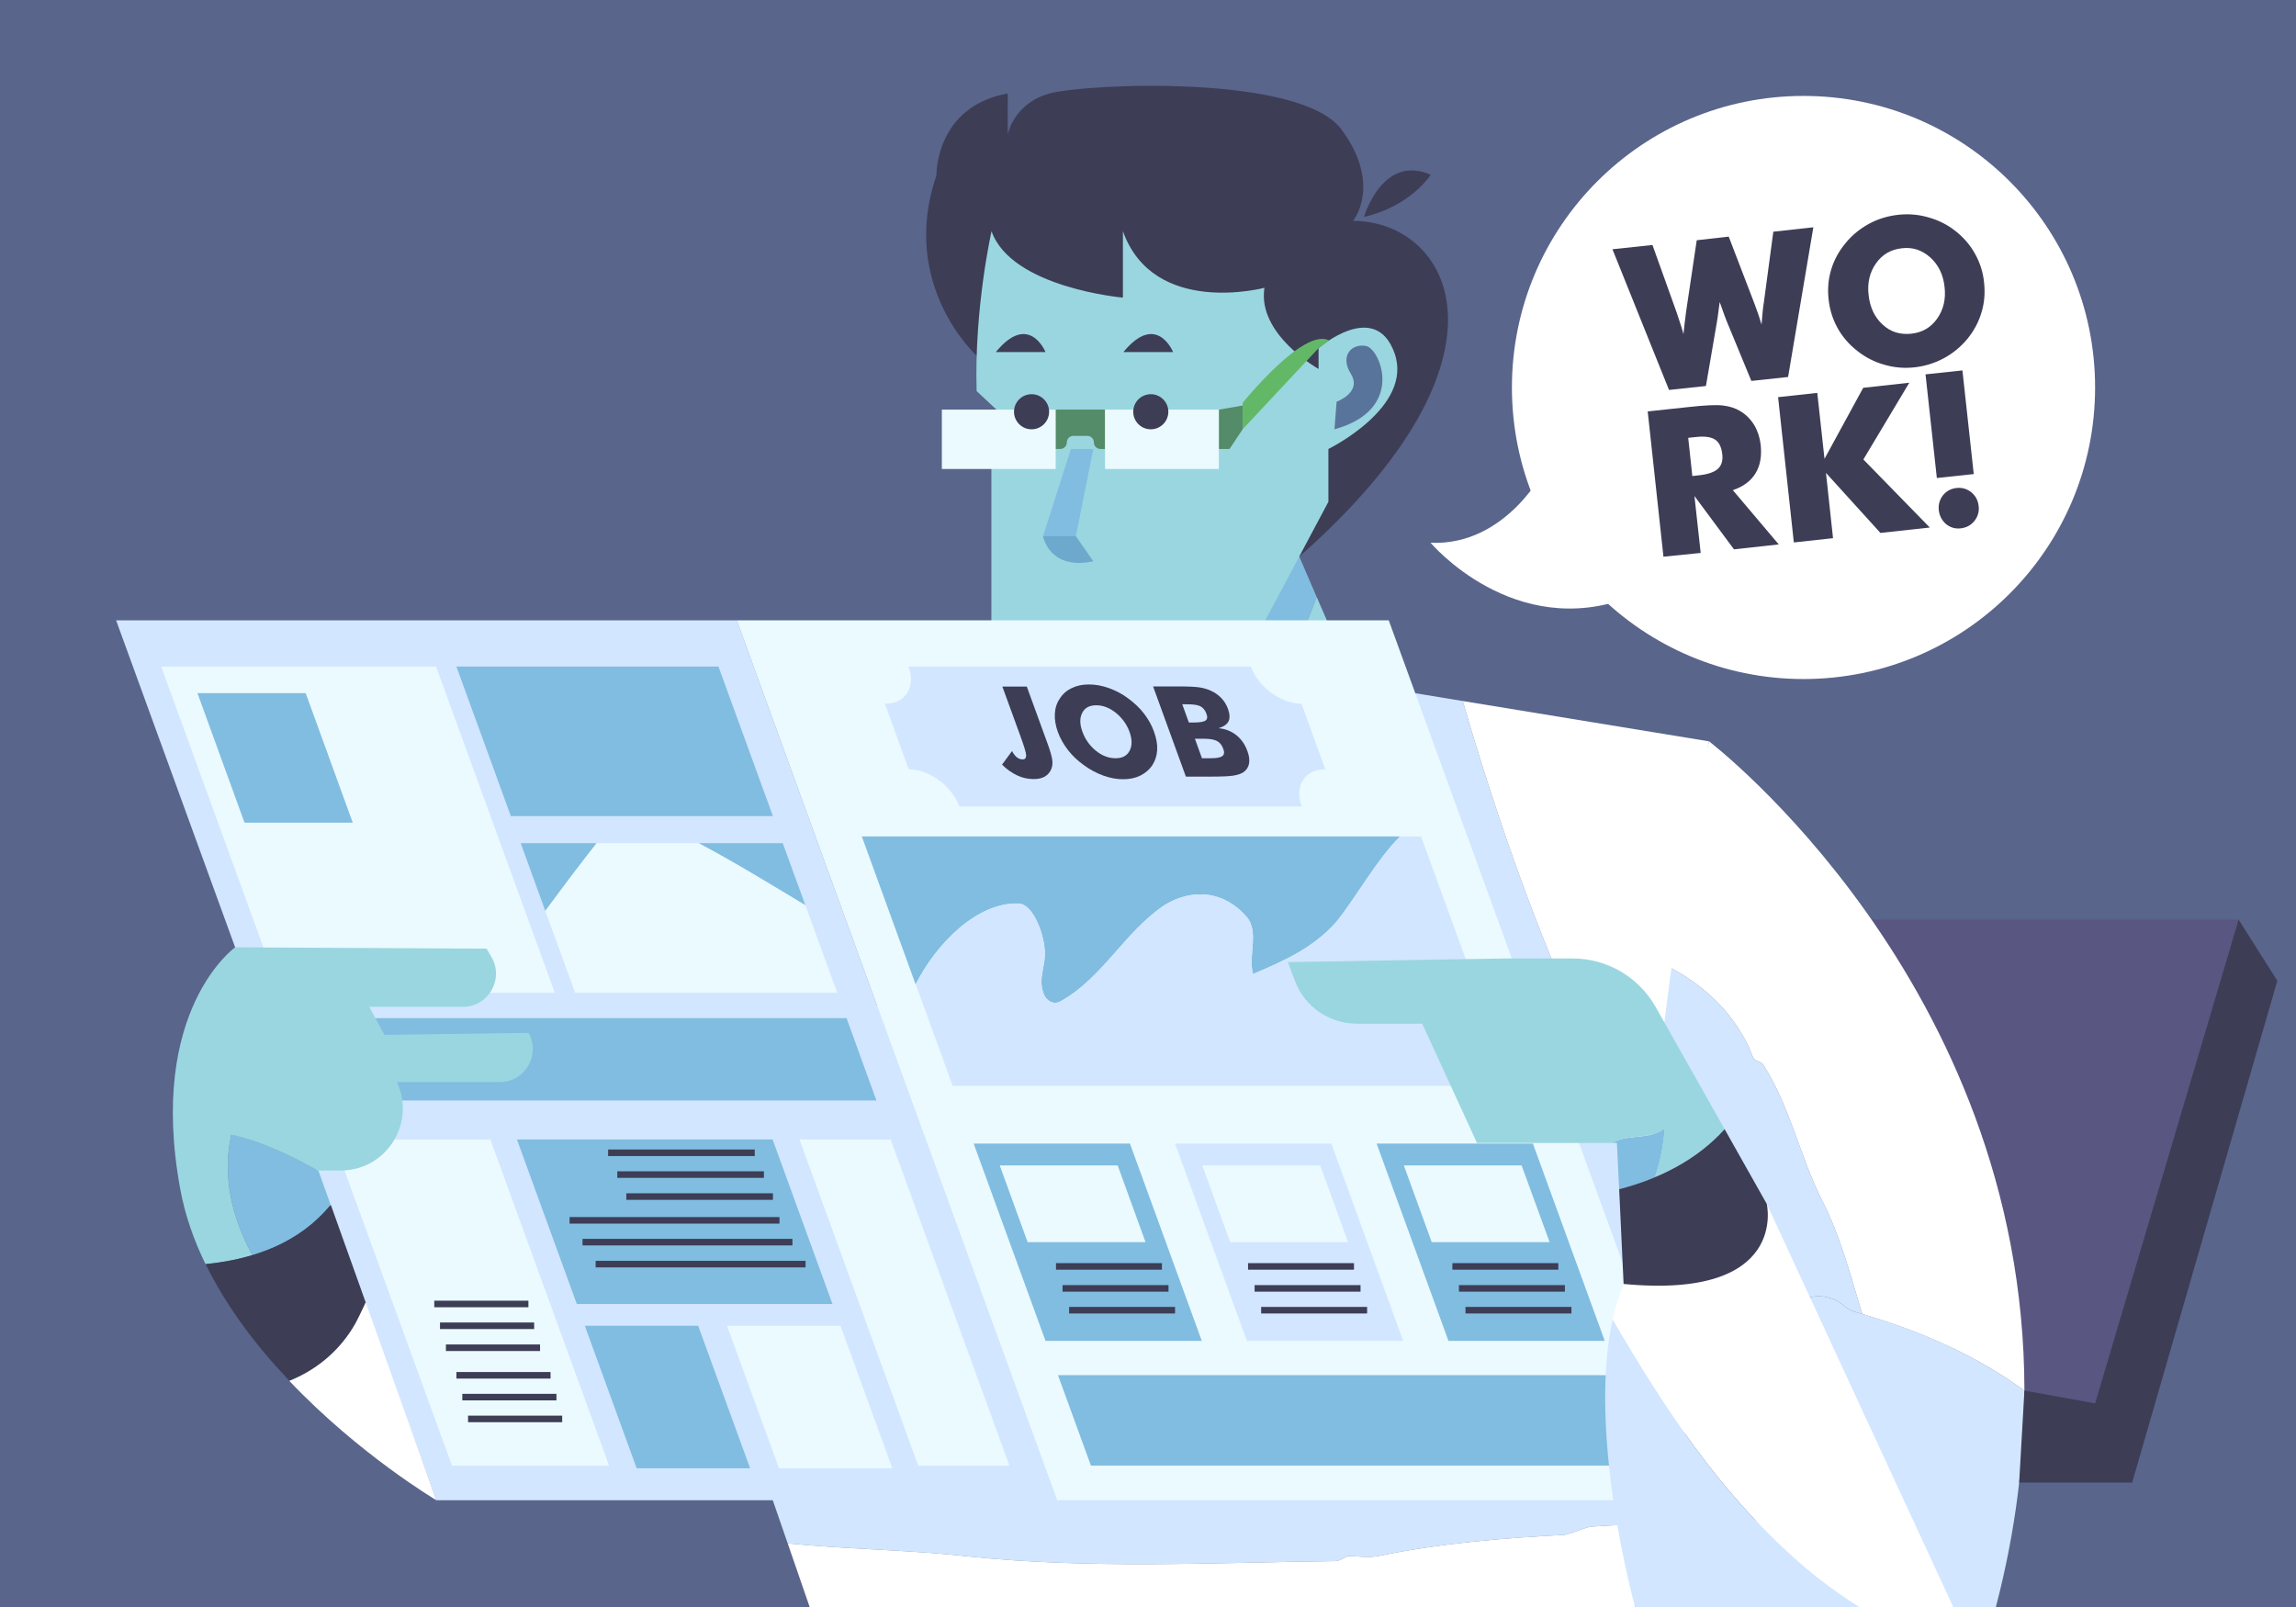 <?xml version="1.0" encoding="utf-8"?>
<!-- Generator: Adobe Illustrator 18.0.0, SVG Export Plug-In . SVG Version: 6.00 Build 0)  -->
<!DOCTYPE svg PUBLIC "-//W3C//DTD SVG 1.1//EN" "http://www.w3.org/Graphics/SVG/1.1/DTD/svg11.dtd">
<svg version="1.1" id="Layer_1" xmlns="http://www.w3.org/2000/svg" xmlns:xlink="http://www.w3.org/1999/xlink" x="0px" y="0px"
	 viewBox="0 0 1400 980" style="enable-background:new 0 0 1400 980;" xml:space="preserve">
<style type="text/css">
	.st0{fill:#59658B;}
	.st1{fill:#595681;}
	.st2{fill:#3D3D56;}
	.st3{fill:#D2E6FF;}
	.st4{fill:#FFFFFF;}
	.st5{fill:#81BDE0;}
	.st6{fill:#9AD6E0;}
	.st7{fill:#EBFAFF;}
	.st8{fill:#548B68;}
	.st9{fill:#63B868;}
	.st10{fill:#6DA9CC;}
	.st11{fill:#59749A;}
</style>
<rect class="st0" width="1400" height="980"/>
<polygon class="st1" points="1131.8,560.8 1365,560.8 1277.5,855.8 1234.4,848 "/>
<path class="st2" d="M595.6,217c0,0-47.6-43-24.6-110c0,0-0.9-42,43.5-50v25c0,0,3.5-19,25.5-25s153-12,178,22s7,55.7,7,55.7
	c59.1,0.1,106,82.2-32.7,204.7L595.6,217z"/>
<path class="st3" d="M1117,792c-5-2-11-2-16,0c-10,3-21,1-30,4c-13.8,5.6-27.5,9.7-41.8,12.2L1089,980h128
	c12.2-46.7,17.4-90.8,17.4-132c-30.6-22.2-65.6-37.4-103.4-48C1126,799,1122,793,1117,792z"/>
<path class="st3" d="M1075,649c-2-2-5-2-6-4c-9.7-26.1-31-46-55.7-57.4c-8.1,51.5-11.8,100.6-9.9,146.5l25.8,74.1
	c14.3-2.5,28-6.6,41.8-12.2c9-3,20-1,30-4c5-2,11-2,16,0c5,1,9,7,14,8c1.5,0.4,3,0.9,4.5,1.3c-7.1-23.5-13.3-47.5-24.5-69.3
	C1097,704,1092,676,1075,649z"/>
<path class="st4" d="M1042.1,452.1c-12.1,46.5-22,91.9-28.8,135.5c24.7,11.4,46,31.3,55.7,57.4c1,2,4,2,6,4c17,27,22,55,36,83
	c11.2,21.8,17.4,45.8,24.5,69.3c36.1,10.6,69.6,25.4,98.9,46.7C1234.2,598.6,1042.1,452.1,1042.1,452.1z"/>
<path class="st5" d="M786.1,325.1l-181.5,53.2l-25.5,86c67.1,3.3,134.8-4.6,196.8-34c9.3-21.9,18.5-43.8,27-66.1L786.1,325.1z"/>
<path class="st6" d="M802.9,364.1c-8.5,22.3-17.7,44.2-27,66.1c15.2-7.2,30.1-15.7,44.5-25.6L802.9,364.1z"/>
<path class="st3" d="M993,697c-1-3-5-4-6-7c-7-20-13-40-21-59c-30.4-66.9-54-134.5-74.1-203.5l-66.3-10.9l-5.2-12
	c-73.3,50.5-157.8,63.8-241.3,59.6L457.4,875l22.9,66.2c36.2,3.6,72.5,3.9,108.7,7.8c75,8,150,4,225,3c3,0,5-2,8-3c6,0,12,1,18,0
	c39-8,76-11,114-13c5-1,11-4,16-5c8.7-0.6,17.3-1,25.9-1.4c-0.6-67.8,2.6-134.1,7.5-194.7c-0.8-2.6-1.6-5.3-2.4-7.9
	C998,717,997,707,993,697z"/>
<path class="st4" d="M891.9,427.5c20.1,69,43.7,136.7,74.1,203.5c8,19,14,39,21,59c1,3,5,4,6,7c4,10,5,20,8,30
	c0.7,2.7,1.5,5.3,2.4,7.9c13.1-161.7,38.7-282.8,38.7-282.8L891.9,427.5z"/>
<path class="st4" d="M970,931c-5,1-11,4-16,5c-38,2-75,5-114,13c-6,1-12,0-18,0c-3,1-5,3-8,3c-75,1-150,5-225-3
	c-36.2-3.9-72.5-4.2-108.7-7.8l13.4,38.8H997c-0.6-16.8-1-33.6-1.1-50.4C987.3,930,978.7,930.4,970,931z"/>
<path class="st6" d="M604.6,141c0,0-10.6,46.5-9.1,97.5l13.5,12.6l-4.5,33.9v121.5h152L810,306v-32.2c0,0,52.1-25.5,40.3-58.5
	s-46.3-3-46.3-3V225c0,0-37.5-21-33-49.5c0,0-67.5,18-86.3-34.5v40.5C684.7,181.5,616.7,175.5,604.6,141z"/>
<polygon class="st7" points="1042.1,914.9 644.5,914.9 449.2,378.3 846.8,378.3 "/>
<polygon class="st3" points="644.6,914.9 266.1,914.9 70.8,378.3 449.3,378.3 "/>
<path class="st3" d="M793.7,491.8H585c-4.6-12.5-18.4-22.7-30.9-22.7l-14.5-39.9c12.5,0,19-10.2,14.4-22.7h208.7
	c4.6,12.5,18.4,22.7,30.9,22.7l14.5,39.9C795.6,469.1,789.2,479.2,793.7,491.8z"/>
<path class="st5" d="M621,551c8,0,15,16,16,28c1,9-4,17-1,26c1,4,5,8,10,6c26-14,39-42,64-59c18-11,37-8,50,7c8,9,1,23,4,35
	c19-8,37-16,51-32c12.6-15.8,24.2-37.4,38.7-51.9H525.5l32.8,90.2C571.3,574.8,596.1,550.2,621,551z"/>
<path class="st3" d="M853.7,510.1c-14.5,14.4-26,36.1-38.7,51.9c-14,16-32,24-51,32c-3-12,4-26-4-35c-13-15-32-18-50-7
	c-25,17-38,45-64,59c-5,2-9-2-10-6c-3-9,2-17,1-26c-1-12-8-28-16-28c-24.9-0.8-49.7,23.8-62.6,49.3l22.5,61.9h341l-55.4-152.1H853.7
	z"/>
<polygon class="st5" points="1006.2,893.8 665.2,893.8 645.1,838.6 986.1,838.6 "/>
<polygon class="st5" points="732.8,817.7 637.5,817.7 593.7,697.4 689,697.4 "/>
<polygon class="st3" points="855.6,817.7 760.3,817.7 716.5,697.4 811.8,697.4 "/>
<polygon class="st5" points="978.5,817.7 883.2,817.7 839.4,697.4 934.7,697.4 "/>
<g>
	<path class="st2" d="M611.2,418.7h14.9l13,35.7c1.4,3.9,2.2,6.9,2.5,8.9c0.3,2.1,0.1,3.9-0.5,5.5c-0.8,2.1-2.1,3.6-3.9,4.7
		c-1.8,1.1-4.1,1.6-6.9,1.6c-3.5,0-6.8-0.7-10-2.2c-3.2-1.5-6.4-3.7-9.3-6.6l6.1-8.3c0.8,1.6,1.8,2.9,2.9,3.8
		c1.1,0.9,2.3,1.3,3.6,1.3c1.4,0,2.1-0.8,2.1-2.4c0-1.6-1.2-5.5-3.5-11.8L611.2,418.7z"/>
	<path class="st2" d="M703.7,446.3c1.4,4,2.1,7.7,1.9,11.1c-0.2,3.5-1.2,6.5-3,9.3c-1.8,2.7-4.3,4.8-7.3,6.3
		c-3.1,1.5-6.5,2.2-10.4,2.2c-3.9,0-8-0.7-12.1-2.2c-4.1-1.5-8-3.5-11.8-6.3c-3.8-2.7-7.1-5.8-9.8-9.3c-2.7-3.5-4.8-7.2-6.2-11.1
		c-1.4-3.9-2-7.6-1.8-11.1c0.2-3.5,1.2-6.6,3.1-9.3c1.7-2.7,4.1-4.8,7.2-6.3c3.1-1.5,6.6-2.2,10.5-2.2c3.9,0,7.9,0.7,12.1,2.2
		c4.2,1.5,8.1,3.5,11.8,6.3c3.7,2.7,7,5.8,9.7,9.3C700.2,438.6,702.3,442.3,703.7,446.3z M680.2,462.4c4.2,0,7-1.5,8.6-4.6
		c1.6-3.1,1.6-6.9-0.1-11.6c-1.7-4.6-4.5-8.4-8.3-11.5c-3.9-3.1-7.9-4.6-11.9-4.6c-4.2,0-7,1.5-8.6,4.6c-1.6,3.1-1.6,6.9,0.1,11.5
		c1.7,4.7,4.5,8.6,8.2,11.6C672,460.9,676,462.4,680.2,462.4z"/>
	<path class="st2" d="M723.1,473.6l-20-55h15.1c6.2,0,10.6,0.2,13.2,0.6c2.6,0.4,5,1.1,7.1,2.1c2.4,1.1,4.5,2.6,6.3,4.5
		c1.8,1.9,3.1,4.1,4,6.6c1.1,3.1,1.2,5.6,0.3,7.5c-0.9,1.8-2.9,3.2-6.1,4.2c4,0.3,7.6,1.7,10.7,4.1c3.1,2.4,5.4,5.7,6.9,9.8
		c1.1,2.9,1.4,5.5,1,7.7c-0.4,2.2-1.6,4-3.4,5.2c-1.5,1-3.6,1.7-6.2,2.1c-2.6,0.4-7,0.6-13.3,0.6H723.1z M724.9,440.6h3
		c3.7,0,6.1-0.4,7.2-1.2c1.1-0.8,1.3-2.2,0.5-4.2c-0.8-2.1-1.9-3.5-3.5-4.4s-4.3-1.3-8-1.3h-3.2L724.9,440.6z M732.9,462.4h5.3
		c3.6,0,5.9-0.4,7.1-1.3s1.4-2.4,0.6-4.4c-0.8-2.3-2.1-3.9-3.8-4.8c-1.7-0.9-4.4-1.4-8-1.4h-5.5L732.9,462.4z"/>
</g>
<polygon class="st7" points="338.3,605.4 170.7,605.4 98.3,406.5 265.9,406.5 "/>
<polygon class="st7" points="371.4,893.8 275.6,893.8 203.2,694.9 299,694.9 "/>
<polygon class="st7" points="615.5,893.8 559.9,893.8 487.5,694.9 543.1,694.9 "/>
<polygon class="st5" points="507.6,795.2 351.7,795.2 315.2,694.9 471.1,694.9 "/>
<polygon class="st5" points="457.4,895.4 388.2,895.4 356.6,808.5 425.7,808.5 "/>
<polygon class="st7" points="544.1,895.4 475,895.4 443.3,808.5 512.5,808.5 "/>
<polygon class="st5" points="471.3,497.7 311.5,497.7 278.3,406.5 438.1,406.5 "/>
<path class="st5" d="M317.5,514.2l15,41.3c10.2-13.9,20.6-27.7,31.3-41.3H317.5z"/>
<path class="st5" d="M477.3,514.2H426c22.3,11.8,43.7,25,65.1,37.9L477.3,514.2z"/>
<path class="st7" d="M426,514.2h-62.2c-10.7,13.7-21.1,27.5-31.3,41.3l18.2,49.9h159.8l-19.4-53.3
	C469.7,539.2,448.3,526.1,426,514.2z"/>
<polygon class="st7" points="698.5,757.5 626.6,757.5 609.6,710.7 681.5,710.7 "/>
<polygon class="st7" points="822,757.5 750.1,757.5 733.1,710.7 805,710.7 "/>
<polygon class="st7" points="944.9,757.5 873,757.5 856,710.7 927.8,710.7 "/>
<polygon class="st5" points="534.4,671.1 194.5,671.1 176.3,620.9 516.2,620.9 "/>
<path class="st5" d="M983.2,697h2.7l1.4,28.2c7.5-1.9,14.8-4.3,21.9-7.3c3.3-9.8,5.3-19.9,5.9-29.9
	C1005.9,695.5,992.6,691.2,983.2,697z"/>
<path class="st6" d="M1051.6,688.6l-42.1-74.6c-10.3-18.2-29.6-29.5-50.5-29.5h-41.2l-132.5,2.2l4.2,11.3
	c5.9,15.8,21,26.3,37.9,26.3h39.8l33.4,72.7h57.8h24.8c9.4-5.8,22.7-1.5,31.8-9c-0.6,10-2.6,20.1-5.9,29.9
	C1025.3,711.1,1040,701.5,1051.6,688.6z"/>
<path class="st5" d="M153.9,765.4c18.4-5.5,35-15.1,47.7-30.7l-7.4-20.7c-16.8-9.1-34.3-18-53.2-22.1
	C135.4,717.4,141.5,742.9,153.9,765.4z"/>
<path class="st6" d="M322.3,629.9l-87.9,1.2l-9.2-17.1h57.1c15.5,0,25.2-16.9,17.4-30.3l-3-5.2l-153.3-0.8c0,0-53.6,38-33.5,147.4
	c2.9,15.9,8.3,31.2,15.4,45.8c9.8-1,19.4-2.7,28.6-5.5c-12.4-22.5-18.5-48-12.9-73.4c18.9,4.1,36.5,12.9,53.2,22.1l-0.1-0.3h13.7
	c27.7,0,46-28.8,34.2-53.9l0,0h62.7C320.1,659.9,329.8,643.3,322.3,629.9z"/>
<path class="st2" d="M215,810c2.7-4.2,5.2-10,8-15.7l-21.3-59.6c-19.1,23.3-46.9,33.3-76.3,36.2c13,26.7,31.6,50.7,51.1,71.2
	C191.9,835.9,205.6,825.1,215,810z"/>
<path class="st4" d="M266.1,914.9L223,794.3c-2.8,5.7-5.3,11.5-8,15.7c-9.4,15.1-23.1,25.9-38.6,32.1
	C219.2,887.2,266.1,914.9,266.1,914.9z"/>
<path class="st4" d="M1096,952c11.9,10.5,24.5,19.8,37.5,28h57.5l-113.7-245.8c0,0-58.3-19.2-87.2,48.8c-2.9,6.7-5.1,14-6.8,21.8
	C1015,859,1048.2,909.6,1096,952z"/>
<path class="st3" d="M1096,952c-47.8-42.4-81-93-112.7-147.3C967.8,875.2,997,980,997,980h136.5C1120.5,971.8,1107.9,962.5,1096,952
	z"/>
<rect x="574.3" y="249.8" class="st7" width="69.4" height="36.2"/>
<rect x="673.8" y="249.8" class="st7" width="69.4" height="36.2"/>
<path class="st8" d="M643.8,249.8v5.7v10.2v8.1h2.7c2.2,0,4-1.8,4-4l0,0c0-2.2,1.8-4,4-4h8.5c2.2,0,4,1.8,4,4l0,0c0,2.2,1.8,4,4,4
	h2.7v-8.1v-10.2v-5.7H643.8z"/>
<polygon class="st8" points="743.3,249.8 743.3,273.8 749.7,273.8 757.7,261.8 757.7,247.3 "/>
<path class="st9" d="M804,212.3l-46.3,49.5v-16.1c0,0,37.1-46.2,52.7-38.1L804,212.3z"/>
<path class="st2" d="M831.7,132.3c0,0,11.3-38.7,40.7-25.7C872.3,106.7,860.3,125.7,831.7,132.3z"/>
<circle class="st2" cx="701.7" cy="251.1" r="10.7"/>
<circle class="st2" cx="629" cy="251.1" r="10.7"/>
<path class="st2" d="M685,214.7h30.3C715.3,214.7,705.3,190,685,214.7z"/>
<path class="st2" d="M607.2,214.7h30.3C637.5,214.7,627.5,190,607.2,214.7z"/>
<polygon class="st5" points="653,273.8 636,327 656,327 666.7,273.8 "/>
<path class="st10" d="M636,327c0,0,3.7,21,30.7,15.3L656,327H636z"/>
<path class="st2" d="M1077.3,734.2l-25.7-45.6c-16.7,18.6-39.9,30.3-64.3,36.6L990,783C1091.1,792.6,1077.3,734.2,1077.3,734.2z"/>
<path class="st11" d="M815,245c0,0,15.7-5.7,8.7-17s0.7-18.7,9.3-17s24.3,38.8-19.3,50.8L815,245z"/>
<circle class="st4" cx="1099.7" cy="236.3" r="177.8"/>
<path class="st4" d="M942,286c0,0-23.5,47-69.7,45c0,0,50.7,60.2,121.7,33.1L942,286z"/>
<polygon class="st2" points="1365,560.8 1388.6,598.1 1300.1,904.1 1231.2,904.1 1234.4,848 1277.5,855.8 "/>
<g>
	<rect x="761" y="770.3" class="st2" width="64.6" height="4"/>
</g>
<g>
	<rect x="765" y="783.7" class="st2" width="64.6" height="4"/>
</g>
<g>
	<rect x="769" y="797" class="st2" width="64.6" height="4"/>
</g>
<g>
	<rect x="885.6" y="770.3" class="st2" width="64.6" height="4"/>
</g>
<g>
	<rect x="889.6" y="783.7" class="st2" width="64.6" height="4"/>
</g>
<g>
	<rect x="893.6" y="797" class="st2" width="64.6" height="4"/>
</g>
<g>
	<rect x="643.9" y="770.3" class="st2" width="64.6" height="4"/>
</g>
<g>
	<rect x="647.9" y="783.7" class="st2" width="64.6" height="4"/>
</g>
<g>
	<rect x="651.9" y="797" class="st2" width="64.6" height="4"/>
</g>
<g>
	<rect x="370.8" y="701" class="st2" width="89.4" height="4"/>
</g>
<g>
	<rect x="376.4" y="714.3" class="st2" width="89.4" height="4"/>
</g>
<g>
	<rect x="381.9" y="727.7" class="st2" width="89.4" height="4"/>
</g>
<g>
	<rect x="264.8" y="793.2" class="st2" width="57.4" height="4"/>
</g>
<g>
	<rect x="268.3" y="806.5" class="st2" width="57.4" height="4"/>
</g>
<g>
	<rect x="271.9" y="819.9" class="st2" width="57.4" height="4"/>
</g>
<g>
	<rect x="278.3" y="836.7" class="st2" width="57.4" height="4"/>
</g>
<g>
	<rect x="281.9" y="850" class="st2" width="57.4" height="4"/>
</g>
<g>
	<rect x="285.4" y="863.3" class="st2" width="57.4" height="4"/>
</g>
<g>
	<rect x="347.3" y="742.2" class="st2" width="128" height="4"/>
</g>
<g>
	<rect x="355.2" y="755.5" class="st2" width="128" height="4"/>
</g>
<g>
	<rect x="363.2" y="768.9" class="st2" width="128" height="4"/>
</g>
<polygon class="st5" points="215.1,501.7 149.1,501.7 120.4,422.7 186.4,422.7 "/>
<g>
	<path class="st2" d="M1054.1,144.3l15.7,40.9c0.7,1.8,1.4,3.8,2.1,5.8c0.7,2,1.4,4.3,2.2,6.9c0.3-3.2,0.5-5.9,0.7-7.9
		c0.2-2.1,0.4-3.9,0.7-5.4l5.8-43.3l24.4-2.7l-15.4,91.3l-22.4,2.4l-15.1-36.6c-0.5-1.3-1.5-3.8-2.8-7.6c-0.6-1.7-1.1-3-1.4-3.9
		c-0.1,0.9-0.3,2.1-0.5,3.7c-0.5,4-0.9,6.9-1.2,8.5l-6.7,39l-22.5,2.4L983.2,152l24.4-2.6l14.8,41.3c0.7,2.1,1.4,4.3,2.1,6.4
		s1.4,4.3,2,6.6c0.2-1.7,0.4-3.6,0.6-5.5c0.2-1.9,0.6-4.6,1-8.1l6.5-43.6L1054.1,144.3z"/>
	<path class="st2" d="M1209.8,172.3c0.7,6.4,0.2,12.5-1.6,18.3c-1.7,5.8-4.6,11.2-8.6,16.1c-4,4.8-8.8,8.8-14.4,11.8
		c-5.6,3-11.5,4.8-17.7,5.5c-6.3,0.7-12.5,0.2-18.6-1.6c-6-1.7-11.5-4.5-16.4-8.4c-5-3.9-9-8.5-12-13.9c-3-5.4-4.8-11.2-5.5-17.5
		c-0.7-6.3-0.2-12.4,1.6-18.3s4.7-11.2,8.8-16.1c3.9-4.8,8.7-8.7,14.2-11.7c5.5-3,11.5-4.8,17.8-5.5c6.3-0.7,12.5-0.2,18.6,1.6
		c6.1,1.7,11.6,4.5,16.5,8.4c4.9,3.9,8.9,8.5,11.8,13.8C1207.3,160.2,1209.2,166,1209.8,172.3z M1165.4,203.5
		c6.7-0.7,12-3.8,15.8-9.2c3.8-5.4,5.4-11.8,4.5-19.4c-0.8-7.4-3.7-13.4-8.7-17.9c-5-4.5-10.8-6.4-17.3-5.6
		c-6.7,0.7-12,3.8-15.8,9.2c-3.8,5.4-5.4,11.9-4.5,19.3c0.8,7.6,3.7,13.6,8.5,18C1152.7,202.4,1158.5,204.2,1165.4,203.5z"/>
	<path class="st2" d="M1014.3,339.5l-9.6-88.6l25.2-2.7c9.9-1.1,16.8-1.4,20.8-0.9c4,0.5,7.5,1.6,10.6,3.5c3.4,2.1,6.2,4.9,8.4,8.5
		c2.1,3.6,3.4,7.6,3.9,12.1c0.7,6.9-0.3,12.6-3.2,17.3s-7.5,8.1-13.8,10.2l28,33.1l-27.3,3l-24.1-32.5l3.8,34.7L1014.3,339.5z
		 M1031.9,290.3l4.5-0.5c5.2-0.6,8.9-1.9,11.1-3.9c2.2-2,3.1-5,2.7-8.7c-0.5-4.4-1.9-7.5-4.4-9.1c-2.4-1.6-6.3-2.2-11.6-1.6
		l-4.8,0.5L1031.9,290.3z"/>
	<path class="st2" d="M1093.8,330.8l-9.6-88.6l23.9-2.6l4.4,40.2l23.6-43.3l28.1-3.1l-28,46.8l40.5,41.5l-30.1,3.3l-33.2-36.6
		l4.3,39.8L1093.8,330.8z"/>
	<path class="st2" d="M1181,291.5l-6.9-63.2l22.5-2.4l6.9,63.2L1181,291.5z M1182.2,311.2c-0.4-3.4,0.5-6.5,2.5-9.1
		c2.1-2.6,4.8-4.1,8.2-4.5c3.5-0.4,6.5,0.5,9.1,2.6s4.1,4.9,4.5,8.4c0.4,3.4-0.5,6.5-2.6,9.1c-2.1,2.6-4.9,4.1-8.3,4.5
		c-3.4,0.4-6.4-0.5-9-2.6C1184.1,317.4,1182.6,314.6,1182.2,311.2z"/>
</g>
</svg>
